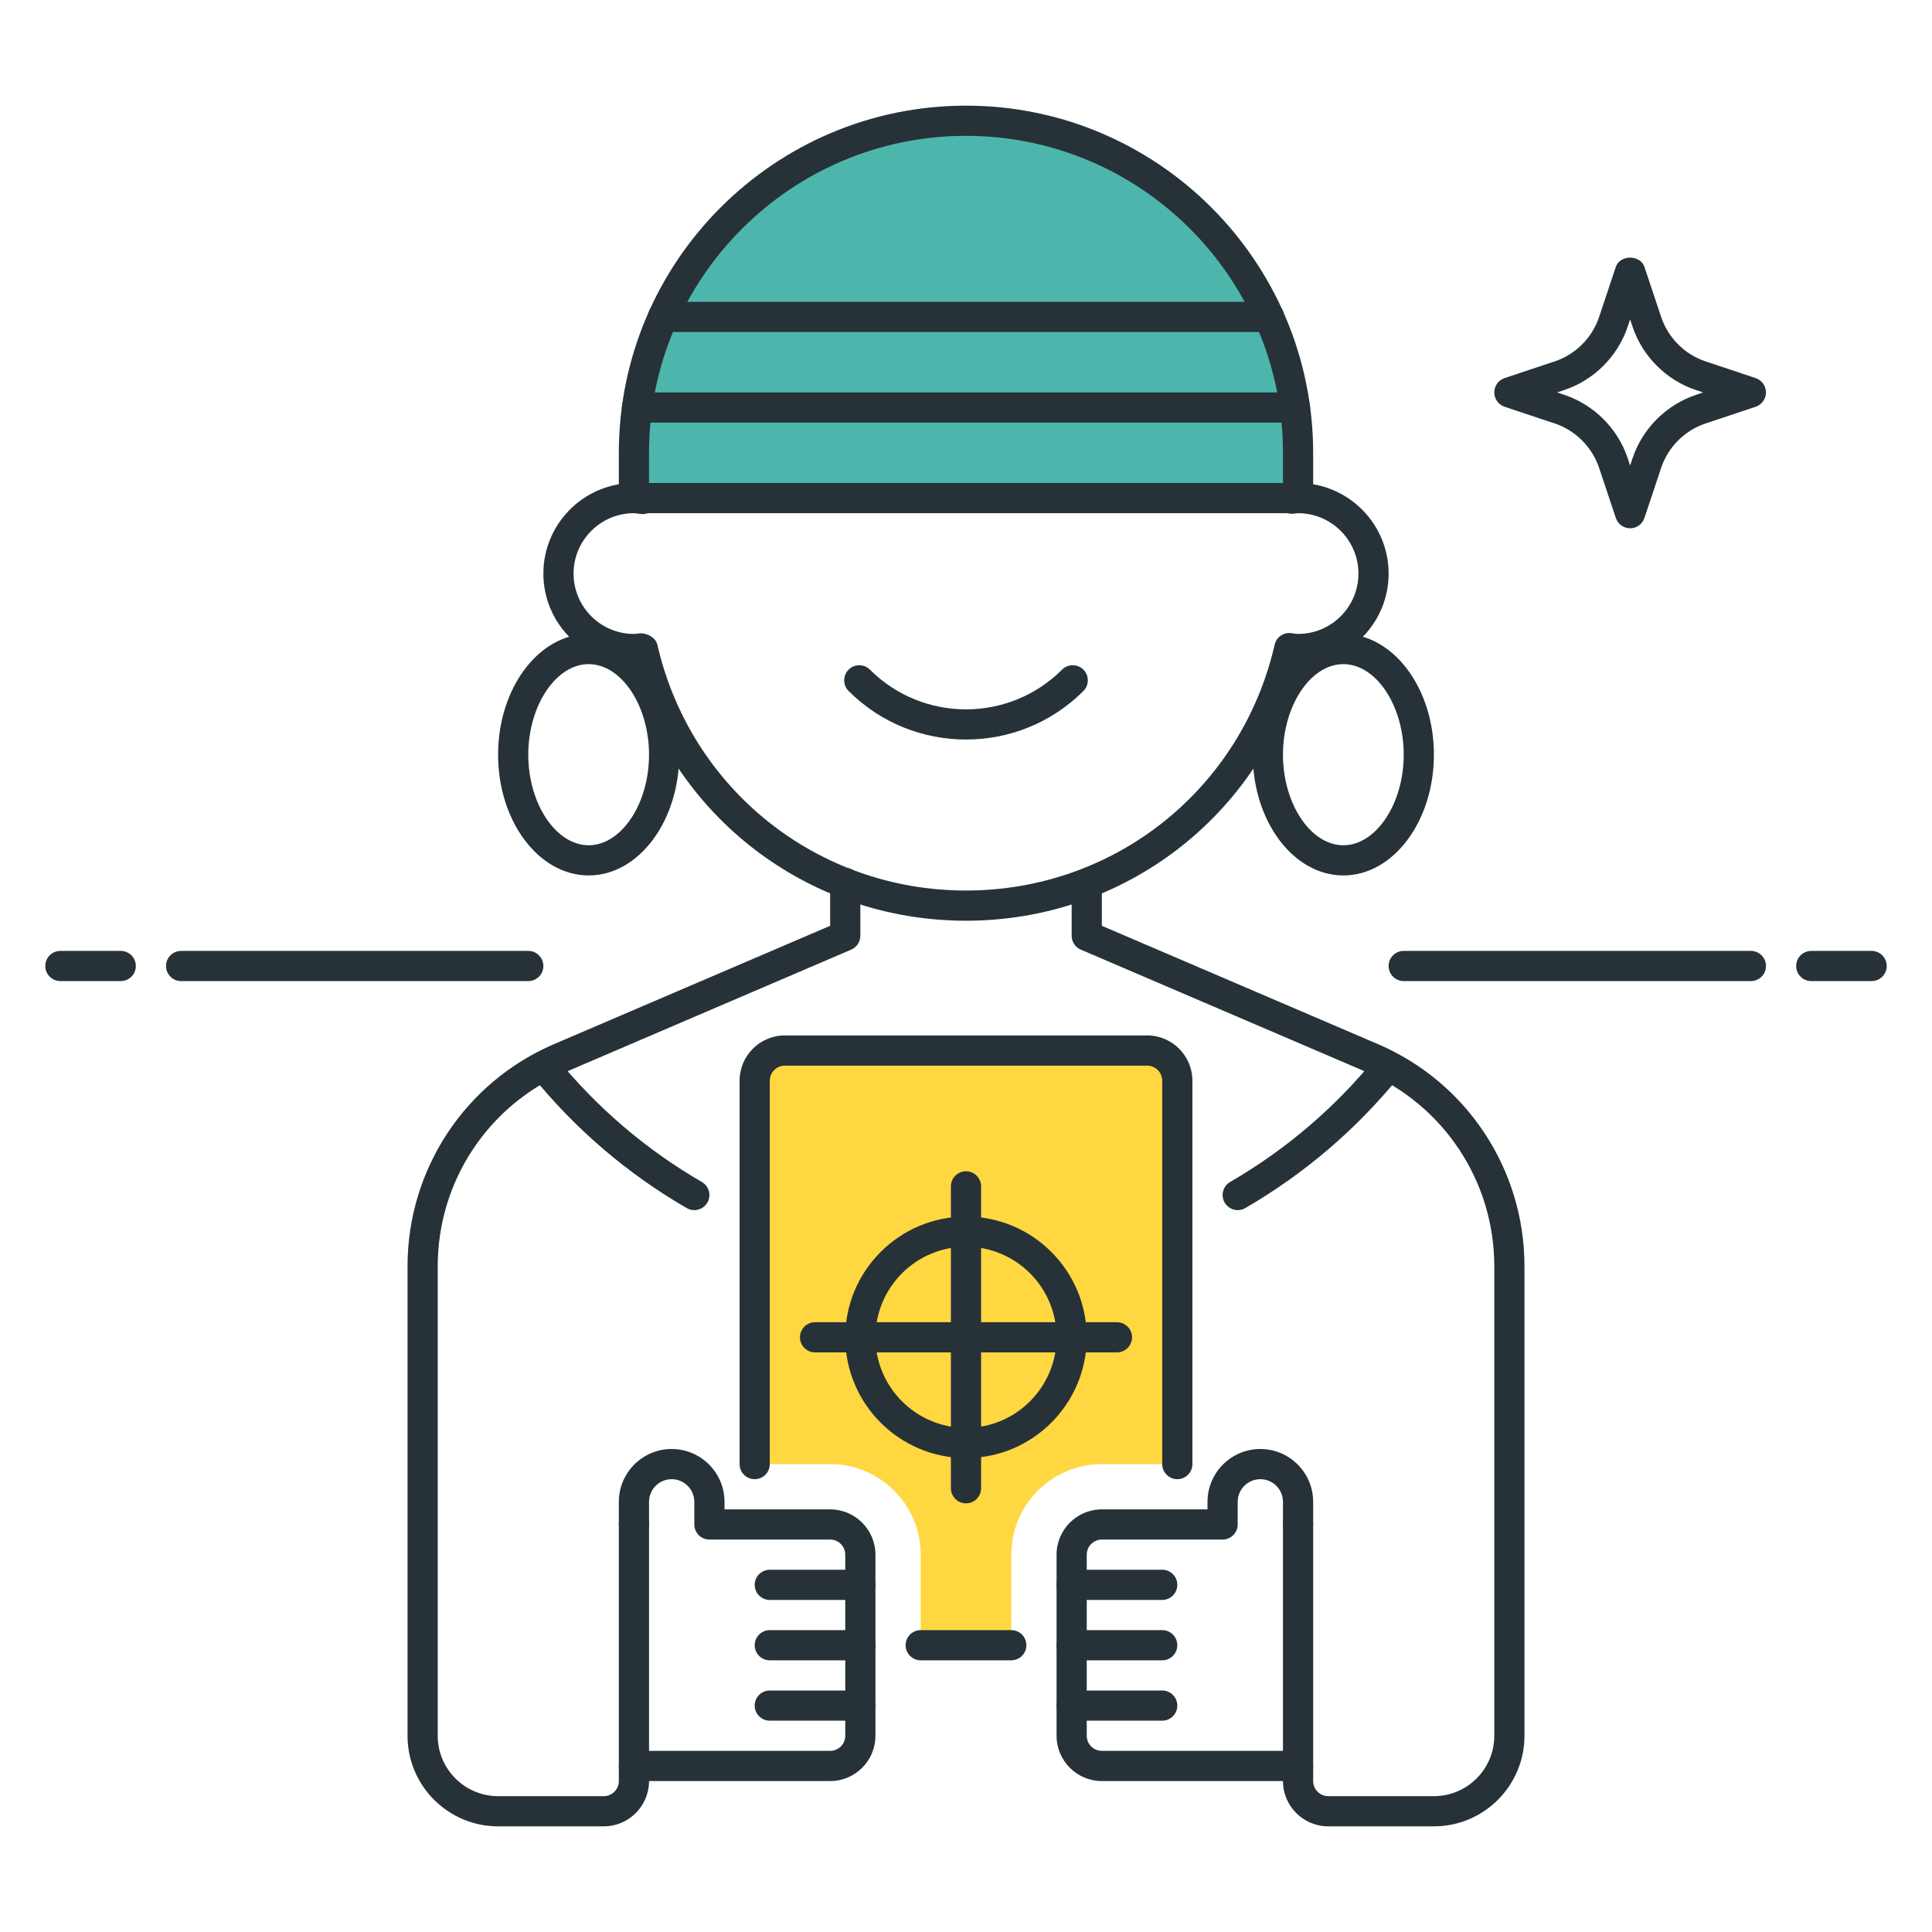<?xml version="1.0" encoding="utf-8"?>
<!-- Generator: Adobe Illustrator 22.0.0, SVG Export Plug-In . SVG Version: 6.00 Build 0)  -->
<svg version="1.1" id="Layer_1" xmlns="http://www.w3.org/2000/svg" xmlns:xlink="http://www.w3.org/1999/xlink" x="0px" y="0px"
	 viewBox="0 0 64 64" style="enable-background:new 0 0 64 64;" xml:space="preserve">
<style type="text/css">
	.st0{fill:#263238;}
	.st1{fill:#FFD740;}
	.st2{fill:#40C4FF;}
	.st3{fill:#FF5252;}
	.st4{fill:#4FC3F7;}
	.st5{fill:#FFFFFF;}
	.st6{fill:#4DB6AC;}
	.st7{fill:#FFCA28;}
	.st8{fill:#37474F;}
</style>
<g>
	<g>
		<g>
			<path class="st0" d="M4,32.5H2c-0.276,0-0.5-0.224-0.5-0.5s0.224-0.5,0.5-0.5h2c0.276,0,0.5,0.224,0.5,0.5S4.276,32.5,4,32.5z"/>
		</g>
	</g>
	<g>
		<g>
			<path class="st0" d="M17.5,32.5H6c-0.276,0-0.5-0.224-0.5-0.5s0.224-0.5,0.5-0.5h11.5c0.276,0,0.5,0.224,0.5,0.5
				S17.776,32.5,17.5,32.5z"/>
		</g>
	</g>
	<g>
		<g>
			<path class="st0" d="M62,32.5h-2c-0.276,0-0.5-0.224-0.5-0.5s0.224-0.5,0.5-0.5h2c0.276,0,0.5,0.224,0.5,0.5S62.276,32.5,62,32.5
				z"/>
		</g>
	</g>
	<g>
		<g>
			<path class="st0" d="M58,32.5H46.5c-0.276,0-0.5-0.224-0.5-0.5s0.224-0.5,0.5-0.5H58c0.276,0,0.5,0.224,0.5,0.5
				S58.276,32.5,58,32.5z"/>
		</g>
	</g>
	<g>
		<g>
			<path class="st0" d="M54,17.5c-0.215,0-0.406-0.138-0.474-0.342L52.973,15.5c-0.231-0.691-0.781-1.242-1.473-1.473l-1.658-0.553
				C49.638,13.406,49.5,13.215,49.5,13s0.138-0.406,0.342-0.475l1.658-0.553c0.691-0.229,1.242-0.78,1.473-1.473l0.553-1.658
				c0.136-0.408,0.812-0.408,0.948,0l0.553,1.658c0.231,0.692,0.782,1.243,1.473,1.473l1.659,0.553
				C58.362,12.594,58.5,12.785,58.5,13s-0.138,0.406-0.342,0.475L56.5,14.027c-0.692,0.23-1.242,0.781-1.473,1.473l-0.553,1.658
				C54.406,17.362,54.215,17.5,54,17.5z M51.581,13l0.235,0.078c0.989,0.331,1.776,1.117,2.105,2.105L54,15.419l0.079-0.235
				c0.329-0.988,1.116-1.774,2.105-2.105L56.419,13l-0.235-0.078c-0.988-0.329-1.775-1.116-2.105-2.105L54,10.581l-0.079,0.235
				c-0.33,0.989-1.117,1.776-2.105,2.105L51.581,13z"/>
		</g>
	</g>
	<g>
		<g>
			<path class="st0" d="M41.001,40.087c-0.172,0-0.34-0.089-0.433-0.249c-0.139-0.239-0.057-0.545,0.182-0.684
				c1.858-1.077,3.488-2.472,4.845-4.145c0.173-0.213,0.488-0.248,0.703-0.073c0.214,0.174,0.248,0.489,0.073,0.704
				c-1.434,1.768-3.156,3.24-5.119,4.379C41.172,40.065,41.086,40.087,41.001,40.087z"/>
		</g>
	</g>
	<g>
		<g>
			<path class="st0" d="M22.999,40.087c-0.085,0-0.171-0.021-0.25-0.067c-1.962-1.136-3.685-2.609-5.12-4.379
				c-0.174-0.215-0.141-0.53,0.073-0.704c0.216-0.175,0.53-0.14,0.703,0.073c1.358,1.675,2.989,3.069,4.845,4.145
				c0.239,0.139,0.321,0.444,0.182,0.684C23.339,39.997,23.171,40.087,22.999,40.087z"/>
		</g>
	</g>
	<g>
		<g>
			<path class="st0" d="M32,30.5c-5.243,0-9.746-3.475-11.095-8.502C19.294,21.948,18,20.622,18,19s1.294-2.948,2.905-2.998
				C22.254,10.975,26.757,7.5,32,7.5s9.746,3.475,11.095,8.502C44.705,16.052,46,17.378,46,19s-1.295,2.948-2.905,2.998
				C41.746,27.025,37.243,30.5,32,30.5z M21.222,20.979c0.24,0,0.501,0.15,0.554,0.379C22.878,26.152,27.083,29.5,32,29.5
				c4.918,0,9.122-3.348,10.224-8.142c0.057-0.25,0.294-0.419,0.548-0.384C42.901,20.992,42.949,21,43,21c1.103,0,2-0.897,2-2
				s-0.897-2-2-2c-0.046,0-0.091,0.008-0.136,0.014c-0.255,0.034-0.582-0.12-0.64-0.372C41.122,11.848,36.918,8.5,32,8.5
				c-4.917,0-9.122,3.348-10.224,8.142c-0.057,0.247-0.292,0.414-0.543,0.385C21.091,17.008,21.047,17,21,17c-1.103,0-2,0.897-2,2
				s0.897,2,2,2c0.051,0,0.1-0.008,0.148-0.015C21.172,20.981,21.197,20.979,21.222,20.979z"/>
		</g>
	</g>
	<g>
		<g>
			<path class="st0" d="M32,24.498c-1.409,0-2.817-0.536-3.889-1.608c-0.195-0.195-0.195-0.512,0-0.707s0.512-0.195,0.707,0
				c1.755,1.754,4.609,1.754,6.364,0c0.195-0.195,0.512-0.195,0.707,0s0.195,0.512,0,0.707C34.817,23.962,33.409,24.498,32,24.498z"
				/>
		</g>
	</g>
	<g>
		<g>
			<path class="st6" d="M32,4L32,4c-6.075,0-11,4.925-11,11v1.5h22V15C43,8.925,38.075,4,32,4z"/>
		</g>
		<g>
			<path class="st0" d="M43,17H21c-0.276,0-0.5-0.224-0.5-0.5V15c0-6.341,5.159-11.5,11.5-11.5S43.5,8.659,43.5,15v1.5
				C43.5,16.776,43.276,17,43,17z M21.5,16h21v-1c0-5.79-4.71-10.5-10.5-10.5S21.5,9.21,21.5,15V16z"/>
		</g>
	</g>
	<g>
		<g>
			<path class="st0" d="M47.5,60.5H44c-0.827,0-1.5-0.673-1.5-1.5v-8.5c0-0.276,0.224-0.5,0.5-0.5s0.5,0.224,0.5,0.5V59
				c0,0.275,0.224,0.5,0.5,0.5h3.5c1.103,0,2-0.897,2-2V41.944c0-2.803-1.665-5.329-4.243-6.434l-9.454-4.052
				c-0.184-0.079-0.303-0.26-0.303-0.46v-1.58c0-0.276,0.224-0.5,0.5-0.5s0.5,0.224,0.5,0.5v1.25l9.151,3.922
				c2.945,1.264,4.849,4.15,4.849,7.354V57.5C50.5,59.154,49.154,60.5,47.5,60.5z"/>
		</g>
	</g>
	<g>
		<g>
			<path class="st0" d="M20,60.5h-3.5c-1.654,0-3-1.346-3-3V41.944c0-3.203,1.903-6.09,4.848-7.354l9.152-3.922v-1.42
				c0-0.276,0.224-0.5,0.5-0.5s0.5,0.224,0.5,0.5v1.75c0,0.2-0.119,0.381-0.303,0.46l-9.455,4.052
				c-2.577,1.104-4.242,3.631-4.242,6.434V57.5c0,1.103,0.897,2,2,2H20c0.276,0,0.5-0.225,0.5-0.5v-8.5c0-0.276,0.224-0.5,0.5-0.5
				s0.5,0.224,0.5,0.5V59C21.5,59.827,20.827,60.5,20,60.5z"/>
		</g>
	</g>
	<g>
		<g>
			<path class="st0" d="M19.5,29c-1.654,0-3-1.794-3-4s1.346-4,3-4s3,1.794,3,4S21.154,29,19.5,29z M19.5,22c-1.084,0-2,1.374-2,3
				s0.916,3,2,3s2-1.374,2-3S20.584,22,19.5,22z"/>
		</g>
	</g>
	<g>
		<g>
			<path class="st0" d="M44.5,29c-1.654,0-3-1.794-3-4s1.346-4,3-4s3,1.794,3,4S46.154,29,44.5,29z M44.5,22c-1.084,0-2,1.374-2,3
				s0.916,3,2,3s2-1.374,2-3S45.584,22,44.5,22z"/>
		</g>
	</g>
	<g>
		<g>
			<path class="st0" d="M27.5,59H21c-0.276,0-0.5-0.224-0.5-0.5S20.724,58,21,58h6.5c0.276,0,0.5-0.225,0.5-0.5v-6
				c0-0.275-0.224-0.5-0.5-0.5h-4c-0.276,0-0.5-0.224-0.5-0.5v-0.75c0-0.413-0.336-0.75-0.75-0.75s-0.75,0.337-0.75,0.75v0.75
				c0,0.276-0.224,0.5-0.5,0.5s-0.5-0.224-0.5-0.5v-0.75c0-0.965,0.785-1.75,1.75-1.75S24,48.785,24,49.75V50h3.5
				c0.827,0,1.5,0.673,1.5,1.5v6C29,58.327,28.327,59,27.5,59z"/>
		</g>
	</g>
	<g>
		<g>
			<path class="st0" d="M28.5,53h-3c-0.276,0-0.5-0.224-0.5-0.5s0.224-0.5,0.5-0.5h3c0.276,0,0.5,0.224,0.5,0.5S28.776,53,28.5,53z"
				/>
		</g>
	</g>
	<g>
		<g>
			<path class="st0" d="M28.5,55h-3c-0.276,0-0.5-0.224-0.5-0.5s0.224-0.5,0.5-0.5h3c0.276,0,0.5,0.224,0.5,0.5S28.776,55,28.5,55z"
				/>
		</g>
	</g>
	<g>
		<g>
			<path class="st0" d="M43,59h-6.5c-0.827,0-1.5-0.673-1.5-1.5v-6c0-0.827,0.673-1.5,1.5-1.5H40v-0.25
				c0-0.965,0.785-1.75,1.75-1.75s1.75,0.785,1.75,1.75v0.75c0,0.276-0.224,0.5-0.5,0.5s-0.5-0.224-0.5-0.5v-0.75
				c0-0.413-0.336-0.75-0.75-0.75S41,49.337,41,49.75v0.75c0,0.276-0.224,0.5-0.5,0.5h-4c-0.276,0-0.5,0.225-0.5,0.5v6
				c0,0.275,0.224,0.5,0.5,0.5H43c0.276,0,0.5,0.224,0.5,0.5S43.276,59,43,59z"/>
		</g>
	</g>
	<g>
		<g>
			<path class="st1" d="M27.5,48.5c1.654,0,3,1.346,3,3v3h3v-3c0-1.654,1.346-3,3-3l2.5,0V34.8H25v13.7L27.5,48.5z"/>
		</g>
	</g>
	<g>
		<g>
			<path class="st0" d="M39,49c-0.276,0-0.5-0.224-0.5-0.5V35.8c0-0.275-0.224-0.5-0.5-0.5H26c-0.276,0-0.5,0.225-0.5,0.5v12.7
				c0,0.276-0.224,0.5-0.5,0.5s-0.5-0.224-0.5-0.5V35.8c0-0.827,0.673-1.5,1.5-1.5h12c0.827,0,1.5,0.673,1.5,1.5v12.7
				C39.5,48.776,39.276,49,39,49z"/>
		</g>
	</g>
	<g>
		<g>
			<path class="st0" d="M33.5,55h-3c-0.276,0-0.5-0.224-0.5-0.5s0.224-0.5,0.5-0.5h3c0.276,0,0.5,0.224,0.5,0.5S33.776,55,33.5,55z"
				/>
		</g>
	</g>
	<g>
		<g>
			<path class="st0" d="M38.5,53h-3c-0.276,0-0.5-0.224-0.5-0.5s0.224-0.5,0.5-0.5h3c0.276,0,0.5,0.224,0.5,0.5S38.776,53,38.5,53z"
				/>
		</g>
	</g>
	<g>
		<g>
			<path class="st0" d="M38.5,55h-3c-0.276,0-0.5-0.224-0.5-0.5s0.224-0.5,0.5-0.5h3c0.276,0,0.5,0.224,0.5,0.5S38.776,55,38.5,55z"
				/>
		</g>
	</g>
	<g>
		<g>
			<path class="st0" d="M28.5,57h-3c-0.276,0-0.5-0.224-0.5-0.5s0.224-0.5,0.5-0.5h3c0.276,0,0.5,0.224,0.5,0.5S28.776,57,28.5,57z"
				/>
		</g>
	</g>
	<g>
		<g>
			<path class="st0" d="M38.5,57h-3c-0.276,0-0.5-0.224-0.5-0.5s0.224-0.5,0.5-0.5h3c0.276,0,0.5,0.224,0.5,0.5S38.776,57,38.5,57z"
				/>
		</g>
	</g>
	<g>
		<g>
			<path class="st0" d="M32,48.3c-2.206,0-4-1.794-4-4s1.794-4,4-4s4,1.794,4,4S34.206,48.3,32,48.3z M32,41.3c-1.654,0-3,1.346-3,3
				s1.346,3,3,3s3-1.346,3-3S33.655,41.3,32,41.3z"/>
		</g>
	</g>
	<g>
		<g>
			<path class="st0" d="M32,49.8c-0.276,0-0.5-0.224-0.5-0.5v-10c0-0.276,0.224-0.5,0.5-0.5s0.5,0.224,0.5,0.5v10
				C32.5,49.576,32.276,49.8,32,49.8z"/>
		</g>
	</g>
	<g>
		<g>
			<path class="st0" d="M37,44.8H27c-0.276,0-0.5-0.224-0.5-0.5s0.224-0.5,0.5-0.5h10c0.276,0,0.5,0.224,0.5,0.5
				S37.276,44.8,37,44.8z"/>
		</g>
	</g>
	<g>
		<g>
			<path class="st0" d="M42.897,14H21.102c-0.276,0-0.5-0.224-0.5-0.5s0.224-0.5,0.5-0.5h21.795c0.276,0,0.5,0.224,0.5,0.5
				S43.174,14,42.897,14z"/>
		</g>
	</g>
	<g>
		<g>
			<path class="st0" d="M42.04,11H21.961c-0.276,0-0.5-0.224-0.5-0.5s0.224-0.5,0.5-0.5H42.04c0.276,0,0.5,0.224,0.5,0.5
				S42.316,11,42.04,11z"/>
		</g>
	</g>
</g>
</svg>
